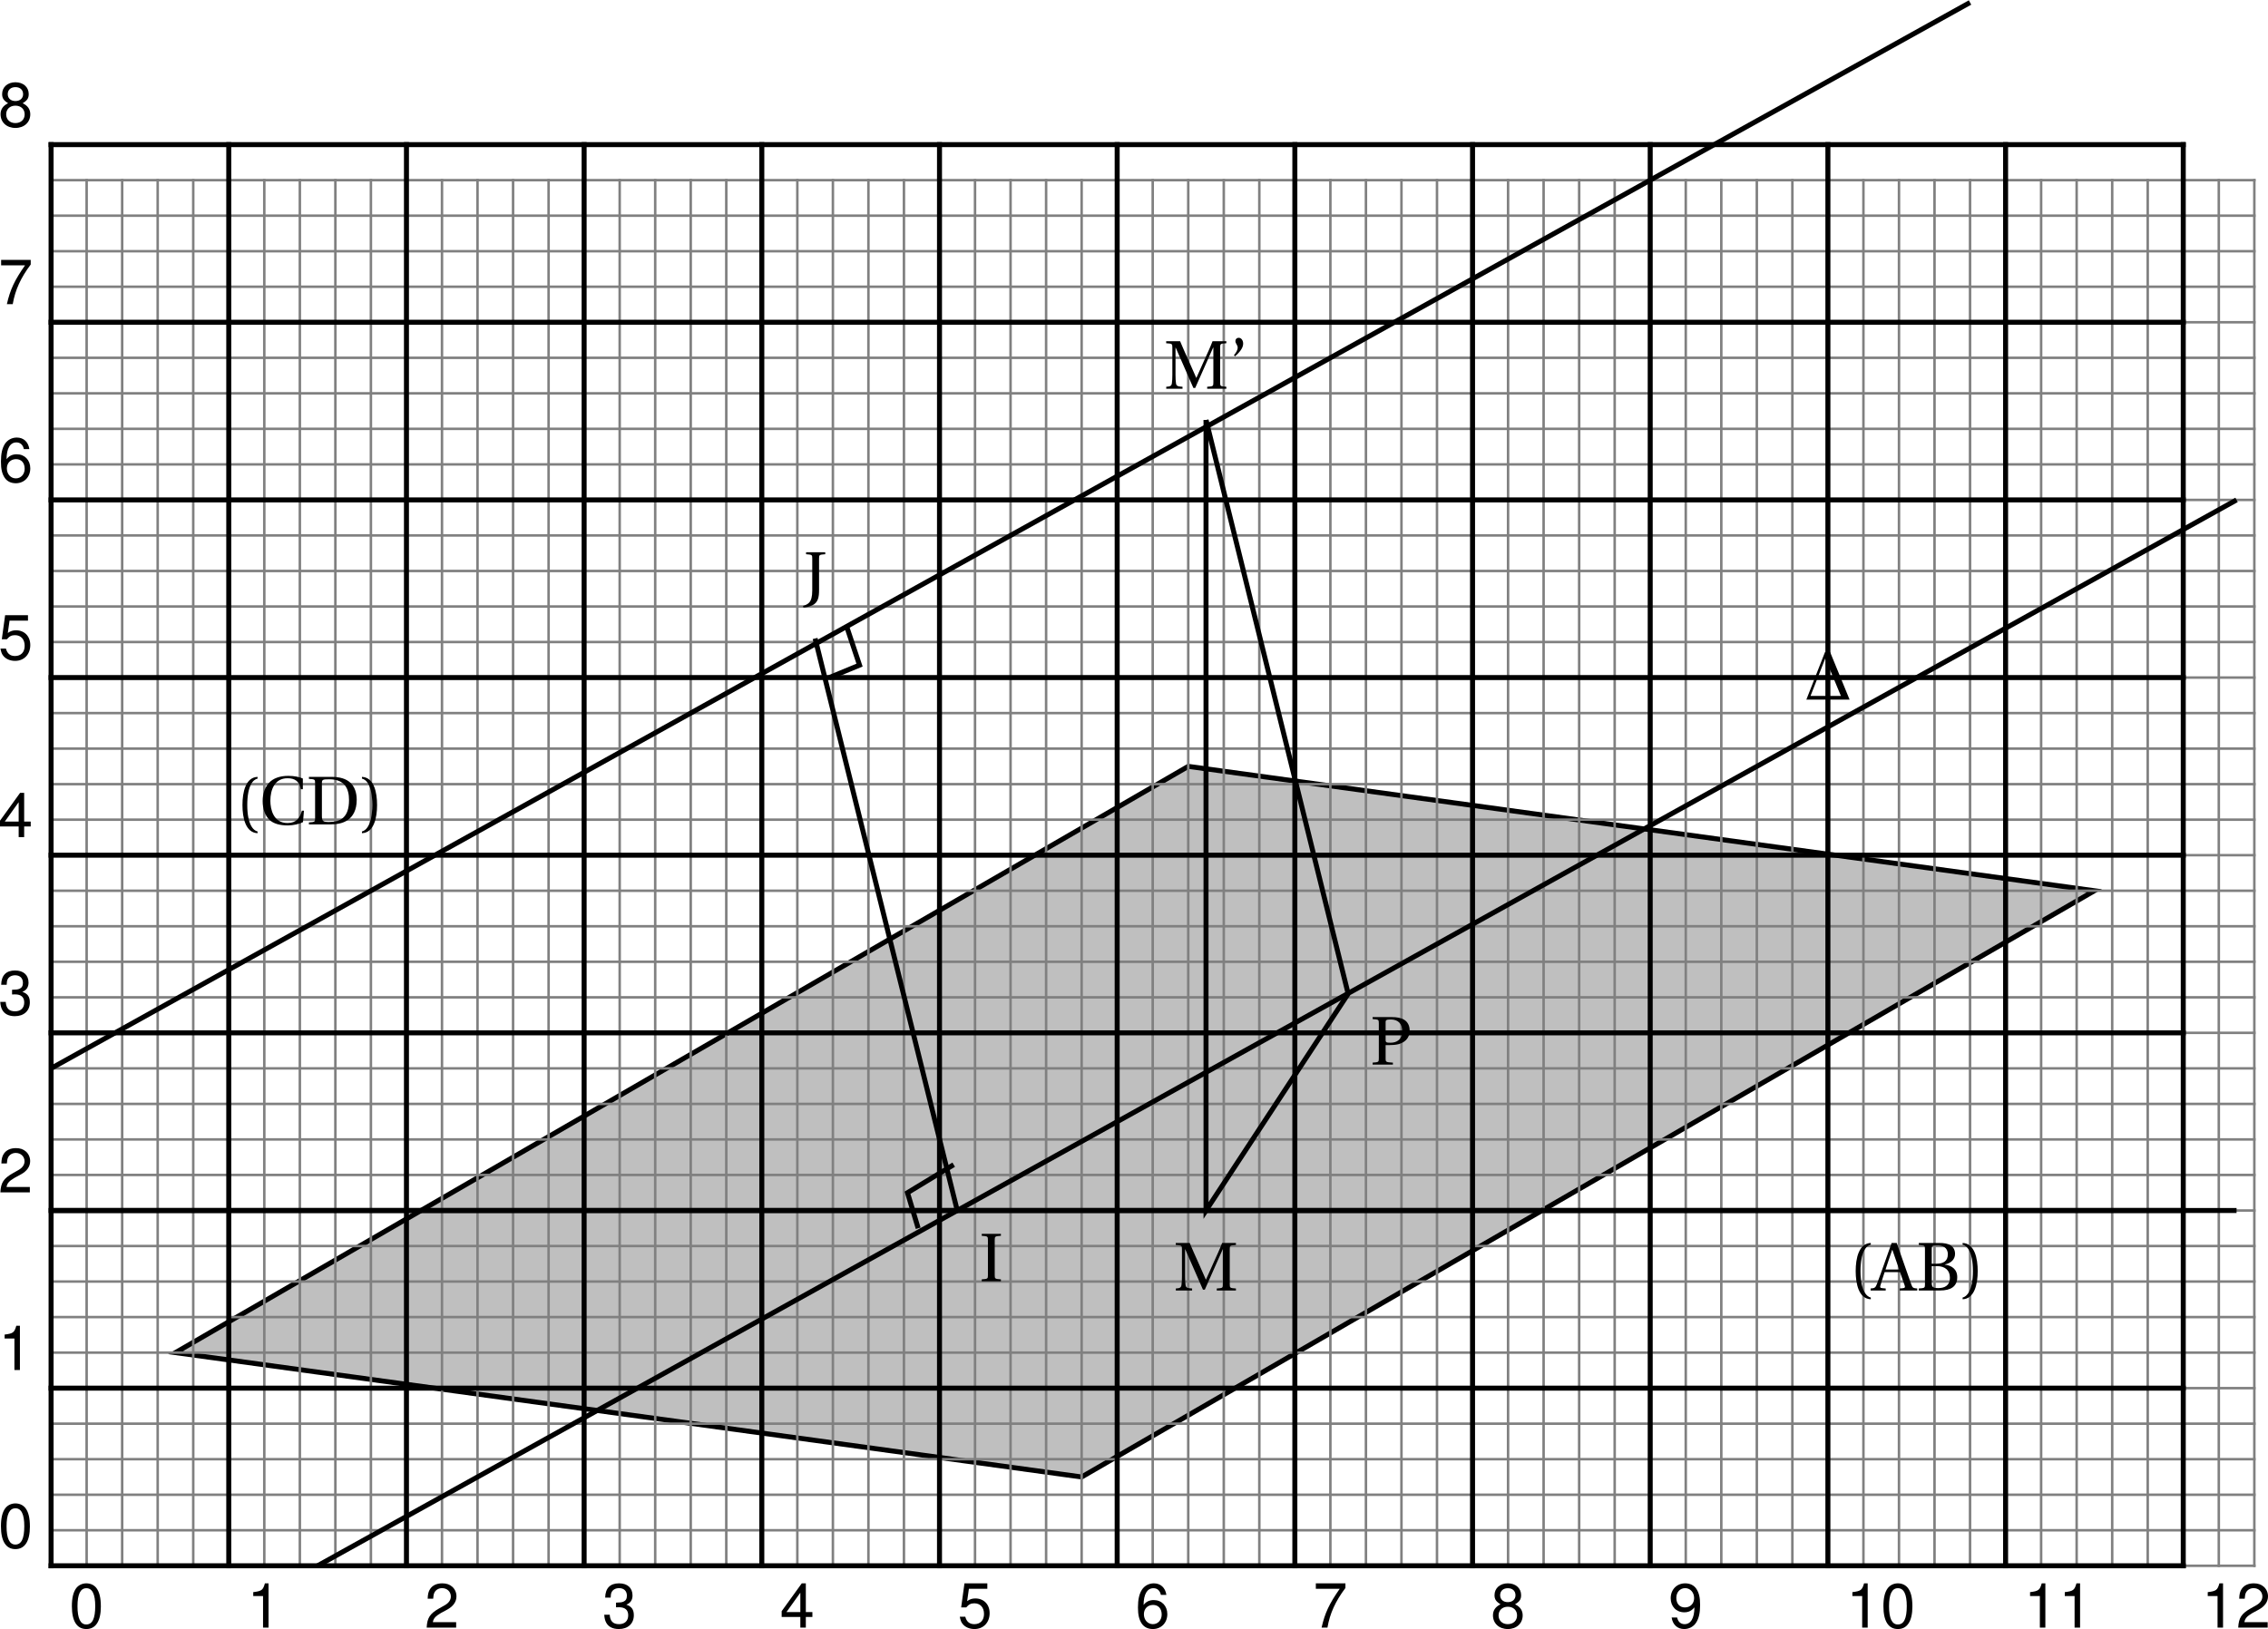 <?xml version='1.0' encoding='UTF-8'?>
<!-- This file was generated by dvisvgm 2.2 -->
<svg height='259.94pt' version='1.1' viewBox='22.449 -7.191 361.825 259.94' width='361.825pt' xmlns='http://www.w3.org/2000/svg' xmlns:xlink='http://www.w3.org/1999/xlink'>
<defs>
<path d='M0.975 -5.172C1.523 -5.676 2.268 -6.41 2.268 -7.188C2.268 -7.78 1.918 -8.142 1.556 -8.131C1.227 -8.131 1.03 -7.9 1.03 -7.605C1.03 -7.21 1.392 -6.98 1.392 -6.575C1.392 -6.158 1.129 -5.742 0.789 -5.347L0.975 -5.172Z' id='g2-39'/>
<path d='M1.918 -3.09C1.918 -6.224 2.871 -7.166 3.561 -7.309V-7.583C1.644 -7.506 1.151 -5.128 1.151 -3.09S1.644 1.326 3.561 1.403V1.129C2.926 0.997 1.918 0.066 1.918 -3.09Z' id='g2-40'/>
<path d='M1.918 -3.09C1.918 0.066 0.909 0.997 0.274 1.129V1.403C2.192 1.326 2.685 -1.052 2.685 -3.09S2.192 -7.506 0.274 -7.583V-7.309C0.964 -7.166 1.918 -6.224 1.918 -3.09Z' id='g2-41'/>
<path d='M7.122 0V-0.318C6.487 -0.373 6.366 -0.405 6.169 -0.975L3.846 -7.583H3.035L1.885 -4.339C1.545 -3.386 1.085 -2.071 0.701 -1.074C0.471 -0.482 0.373 -0.351 -0.318 -0.318V0H2.093V-0.318L1.523 -0.373C1.194 -0.405 1.162 -0.515 1.249 -0.811C1.435 -1.468 1.666 -2.148 1.918 -2.926H4.372L5.106 -0.833C5.216 -0.515 5.161 -0.394 4.81 -0.362L4.317 -0.318V0H7.122ZM4.241 -3.342H2.06C2.411 -4.438 2.794 -5.512 3.123 -6.476H3.156L4.241 -3.342Z' id='g2-65'/>
<path d='M3.78 0C5.446 0 6.52 -0.603 6.52 -2.126C6.52 -3.419 5.599 -3.989 4.536 -4.131V-4.153C5.566 -4.361 6.169 -4.997 6.169 -5.84C6.169 -6.443 5.928 -6.892 5.49 -7.188C5.062 -7.473 4.405 -7.594 3.55 -7.583H0.384V-7.265C1.348 -7.199 1.37 -7.177 1.37 -6.564V-1.019C1.37 -0.405 1.348 -0.384 0.384 -0.318V0H3.78ZM2.455 -3.89H3.243C4.602 -3.89 5.347 -3.211 5.347 -2.049C5.347 -0.734 4.449 -0.384 3.506 -0.384C2.63 -0.384 2.455 -0.548 2.455 -1.227V-3.89ZM2.455 -6.651C2.455 -7.122 2.487 -7.188 3.342 -7.199C4.131 -7.21 5.019 -6.903 5.019 -5.775C5.019 -4.701 4.328 -4.273 3.189 -4.273H2.455V-6.651Z' id='g2-66'/>
<path d='M6.936 -7.32C6.443 -7.55 5.61 -7.747 4.613 -7.747C3.265 -7.747 2.181 -7.353 1.523 -6.618C0.899 -5.917 0.526 -4.975 0.526 -3.737C0.526 -2.455 0.909 -1.425 1.567 -0.767C2.246 -0.088 3.32 0.164 4.547 0.164C5.424 0.164 6.432 -0.077 6.958 -0.362L7.112 -2.192H6.783C6.476 -1.052 5.917 -0.219 4.482 -0.219C2.224 -0.219 1.753 -2.444 1.753 -3.769C1.753 -5.566 2.465 -7.375 4.504 -7.364C5.621 -7.364 6.399 -6.903 6.607 -5.61H6.936V-7.32Z' id='g2-67'/>
<path d='M2.455 -6.575C2.455 -7.144 2.553 -7.199 3.726 -7.199C6.082 -7.155 6.783 -5.731 6.783 -3.879C6.783 -1.118 5.435 -0.384 3.594 -0.384C2.641 -0.384 2.455 -0.504 2.455 -1.37V-6.575ZM0.384 -7.583V-7.265C1.348 -7.199 1.37 -7.177 1.37 -6.564V-1.019C1.37 -0.405 1.348 -0.384 0.384 -0.318V0H3.802C4.778 0 5.775 -0.142 6.586 -0.701S8.01 -2.279 8.01 -3.923C8.01 -5.03 7.692 -5.983 7.024 -6.629C6.312 -7.298 5.336 -7.572 4.021 -7.583H0.384Z' id='g2-68'/>
<path d='M2.455 -6.564C2.455 -7.177 2.487 -7.199 3.441 -7.265V-7.583H0.384V-7.265C1.348 -7.199 1.37 -7.177 1.37 -6.564V-1.019C1.37 -0.405 1.348 -0.384 0.384 -0.318V0H3.441V-0.318C2.487 -0.384 2.455 -0.405 2.455 -1.019V-6.564Z' id='g2-73'/>
<path d='M2.553 -6.564C2.553 -7.177 2.586 -7.199 3.539 -7.265V-7.583H0.482V-7.265C1.446 -7.199 1.468 -7.177 1.468 -6.564V-1.501C1.468 -0.438 1.282 0.088 1.019 0.405C0.778 0.69 0.384 0.877 0 0.975L0.055 1.249C0.482 1.227 1.008 1.107 1.435 0.909C2.422 0.46 2.553 -0.449 2.553 -1.567V-6.564Z' id='g2-74'/>
<path d='M2.97 0V-0.318C2.257 -0.373 1.994 -0.405 1.929 -0.866C1.874 -1.227 1.852 -1.644 1.852 -2.224V-6.575H1.874L4.701 -0.131H4.997L7.857 -6.575H7.89V-1.019C7.89 -0.405 7.868 -0.384 6.903 -0.318V0H9.961V-0.318C9.007 -0.384 8.974 -0.405 8.974 -1.019V-6.564C8.974 -7.177 9.007 -7.199 9.961 -7.265V-7.583H7.758C7.385 -6.607 6.936 -5.643 6.498 -4.679L5.183 -1.742H5.161L3.868 -4.668C3.441 -5.643 2.98 -6.607 2.586 -7.583H0.362V-7.265C1.326 -7.199 1.348 -7.177 1.348 -6.564V-2.224C1.348 -1.644 1.326 -1.227 1.271 -0.866C1.205 -0.405 0.942 -0.362 0.373 -0.318V0H2.97Z' id='g2-77'/>
<path d='M2.455 -3.112H3.079C3.583 -3.112 4.076 -3.156 4.482 -3.254C5.325 -3.474 6.29 -4.065 6.29 -5.435C6.29 -6.268 5.928 -6.838 5.435 -7.144C4.909 -7.473 4.208 -7.583 3.441 -7.583H0.384V-7.265C1.348 -7.199 1.37 -7.177 1.37 -6.564V-1.019C1.37 -0.405 1.348 -0.384 0.384 -0.318V0H3.616V-0.318C2.487 -0.384 2.455 -0.405 2.455 -1.019V-3.112ZM2.455 -6.794C2.455 -7.101 2.575 -7.199 3.287 -7.199C4.416 -7.199 5.106 -6.553 5.106 -5.358C5.106 -3.989 4.208 -3.495 3.265 -3.495C2.619 -3.495 2.455 -3.517 2.455 -3.923V-6.794Z' id='g2-80'/>
<use id='g5-39' xlink:href='#g2-39'/>
<use id='g5-40' xlink:href='#g2-40'/>
<use id='g5-41' xlink:href='#g2-41'/>
<use id='g5-65' xlink:href='#g2-65'/>
<use id='g5-66' xlink:href='#g2-66'/>
<use id='g5-67' xlink:href='#g2-67'/>
<use id='g5-68' xlink:href='#g2-68'/>
<use id='g5-73' xlink:href='#g2-73'/>
<use id='g5-74' xlink:href='#g2-74'/>
<use id='g5-77' xlink:href='#g2-77'/>
<use id='g5-80' xlink:href='#g2-80'/>
<path d='M7.385 0L4.273 -7.594H3.463L0.482 0H7.385ZM5.994 -0.592H1.151L3.506 -6.586L5.994 -0.592Z' id='g1-162'/>
</defs>
<g id='page1'>
<path d='M131.227 161.871L50.441 208.641L195.008 228.484L356.582 134.941L212.016 115.097Z' fill='#bfbfbf'/>
<path d='M131.227 161.871L50.441 208.641L195.008 228.484L356.582 134.941L212.016 115.097Z' fill='none' stroke='#000000' stroke-miterlimit='10' stroke-width='0.797'/>
<path d='M30.598 242.656V21.555' fill='none' stroke='#808080' stroke-linecap='square' stroke-miterlimit='10' stroke-width='0.399'/>
<path d='M36.27 242.656V21.555' fill='none' stroke='#808080' stroke-linecap='square' stroke-miterlimit='10' stroke-width='0.399'/>
<path d='M41.938 242.656V21.555' fill='none' stroke='#808080' stroke-linecap='square' stroke-miterlimit='10' stroke-width='0.399'/>
<path d='M47.605 242.656V21.555' fill='none' stroke='#808080' stroke-linecap='square' stroke-miterlimit='10' stroke-width='0.399'/>
<path d='M53.277 242.656V21.555' fill='none' stroke='#808080' stroke-linecap='square' stroke-miterlimit='10' stroke-width='0.399'/>
<path d='M58.945 242.656V21.555' fill='none' stroke='#808080' stroke-linecap='square' stroke-miterlimit='10' stroke-width='0.399'/>
<path d='M64.613 242.656V21.555' fill='none' stroke='#808080' stroke-linecap='square' stroke-miterlimit='10' stroke-width='0.399'/>
<path d='M70.285 242.656V21.555' fill='none' stroke='#808080' stroke-linecap='square' stroke-miterlimit='10' stroke-width='0.399'/>
<path d='M75.953 242.656V21.555' fill='none' stroke='#808080' stroke-linecap='square' stroke-miterlimit='10' stroke-width='0.399'/>
<path d='M81.621 242.656V21.555' fill='none' stroke='#808080' stroke-linecap='square' stroke-miterlimit='10' stroke-width='0.399'/>
<path d='M87.293 242.656V21.555' fill='none' stroke='#808080' stroke-linecap='square' stroke-miterlimit='10' stroke-width='0.399'/>
<path d='M92.961 242.656V21.555' fill='none' stroke='#808080' stroke-linecap='square' stroke-miterlimit='10' stroke-width='0.399'/>
<path d='M98.629 242.656V21.555' fill='none' stroke='#808080' stroke-linecap='square' stroke-miterlimit='10' stroke-width='0.399'/>
<path d='M104.301 242.656V21.555' fill='none' stroke='#808080' stroke-linecap='square' stroke-miterlimit='10' stroke-width='0.399'/>
<path d='M109.969 242.656V21.555' fill='none' stroke='#808080' stroke-linecap='square' stroke-miterlimit='10' stroke-width='0.399'/>
<path d='M115.637 242.656V21.555' fill='none' stroke='#808080' stroke-linecap='square' stroke-miterlimit='10' stroke-width='0.399'/>
<path d='M121.309 242.656V21.555' fill='none' stroke='#808080' stroke-linecap='square' stroke-miterlimit='10' stroke-width='0.399'/>
<path d='M126.977 242.656V21.555' fill='none' stroke='#808080' stroke-linecap='square' stroke-miterlimit='10' stroke-width='0.399'/>
<path d='M132.645 242.656V21.555' fill='none' stroke='#808080' stroke-linecap='square' stroke-miterlimit='10' stroke-width='0.399'/>
<path d='M138.316 242.656V21.555' fill='none' stroke='#808080' stroke-linecap='square' stroke-miterlimit='10' stroke-width='0.399'/>
<path d='M143.984 242.656V21.555' fill='none' stroke='#808080' stroke-linecap='square' stroke-miterlimit='10' stroke-width='0.399'/>
<path d='M149.652 242.656V21.555' fill='none' stroke='#808080' stroke-linecap='square' stroke-miterlimit='10' stroke-width='0.399'/>
<path d='M155.325 242.656V21.555' fill='none' stroke='#808080' stroke-linecap='square' stroke-miterlimit='10' stroke-width='0.399'/>
<path d='M160.992 242.656V21.555' fill='none' stroke='#808080' stroke-linecap='square' stroke-miterlimit='10' stroke-width='0.399'/>
<path d='M166.66 242.656V21.555' fill='none' stroke='#808080' stroke-linecap='square' stroke-miterlimit='10' stroke-width='0.399'/>
<path d='M172.332 242.656V21.555' fill='none' stroke='#808080' stroke-linecap='square' stroke-miterlimit='10' stroke-width='0.399'/>
<path d='M178 242.656V21.555' fill='none' stroke='#808080' stroke-linecap='square' stroke-miterlimit='10' stroke-width='0.399'/>
<path d='M183.668 242.656V21.555' fill='none' stroke='#808080' stroke-linecap='square' stroke-miterlimit='10' stroke-width='0.399'/>
<path d='M189.34 242.656V21.555' fill='none' stroke='#808080' stroke-linecap='square' stroke-miterlimit='10' stroke-width='0.399'/>
<path d='M195.008 242.656V21.555' fill='none' stroke='#808080' stroke-linecap='square' stroke-miterlimit='10' stroke-width='0.399'/>
<path d='M200.676 242.656V21.555' fill='none' stroke='#808080' stroke-linecap='square' stroke-miterlimit='10' stroke-width='0.399'/>
<path d='M206.347 242.656V21.555' fill='none' stroke='#808080' stroke-linecap='square' stroke-miterlimit='10' stroke-width='0.399'/>
<path d='M212.016 242.656V21.555' fill='none' stroke='#808080' stroke-linecap='square' stroke-miterlimit='10' stroke-width='0.399'/>
<path d='M217.684 242.656V21.555' fill='none' stroke='#808080' stroke-linecap='square' stroke-miterlimit='10' stroke-width='0.399'/>
<path d='M223.355 242.656V21.555' fill='none' stroke='#808080' stroke-linecap='square' stroke-miterlimit='10' stroke-width='0.399'/>
<path d='M229.023 242.656V21.555' fill='none' stroke='#808080' stroke-linecap='square' stroke-miterlimit='10' stroke-width='0.399'/>
<path d='M234.691 242.656V21.555' fill='none' stroke='#808080' stroke-linecap='square' stroke-miterlimit='10' stroke-width='0.399'/>
<path d='M240.364 242.656V21.555' fill='none' stroke='#808080' stroke-linecap='square' stroke-miterlimit='10' stroke-width='0.399'/>
<path d='M246.031 242.656V21.555' fill='none' stroke='#808080' stroke-linecap='square' stroke-miterlimit='10' stroke-width='0.399'/>
<path d='M251.699 242.656V21.555' fill='none' stroke='#808080' stroke-linecap='square' stroke-miterlimit='10' stroke-width='0.399'/>
<path d='M257.371 242.656V21.555' fill='none' stroke='#808080' stroke-linecap='square' stroke-miterlimit='10' stroke-width='0.399'/>
<path d='M263.039 242.656V21.555' fill='none' stroke='#808080' stroke-linecap='square' stroke-miterlimit='10' stroke-width='0.399'/>
<path d='M268.707 242.656V21.555' fill='none' stroke='#808080' stroke-linecap='square' stroke-miterlimit='10' stroke-width='0.399'/>
<path d='M274.379 242.656V21.555' fill='none' stroke='#808080' stroke-linecap='square' stroke-miterlimit='10' stroke-width='0.399'/>
<path d='M280.047 242.656V21.555' fill='none' stroke='#808080' stroke-linecap='square' stroke-miterlimit='10' stroke-width='0.399'/>
<path d='M285.715 242.656V21.555' fill='none' stroke='#808080' stroke-linecap='square' stroke-miterlimit='10' stroke-width='0.399'/>
<path d='M291.386 242.656V21.555' fill='none' stroke='#808080' stroke-linecap='square' stroke-miterlimit='10' stroke-width='0.399'/>
<path d='M297.055 242.656V21.555' fill='none' stroke='#808080' stroke-linecap='square' stroke-miterlimit='10' stroke-width='0.399'/>
<path d='M302.723 242.656V21.555' fill='none' stroke='#808080' stroke-linecap='square' stroke-miterlimit='10' stroke-width='0.399'/>
<path d='M308.395 242.656V21.555' fill='none' stroke='#808080' stroke-linecap='square' stroke-miterlimit='10' stroke-width='0.399'/>
<path d='M314.062 242.656V21.555' fill='none' stroke='#808080' stroke-linecap='square' stroke-miterlimit='10' stroke-width='0.399'/>
<path d='M319.73 242.656V21.555' fill='none' stroke='#808080' stroke-linecap='square' stroke-miterlimit='10' stroke-width='0.399'/>
<path d='M325.403 242.656V21.555' fill='none' stroke='#808080' stroke-linecap='square' stroke-miterlimit='10' stroke-width='0.399'/>
<path d='M331.071 242.656V21.555' fill='none' stroke='#808080' stroke-linecap='square' stroke-miterlimit='10' stroke-width='0.399'/>
<path d='M336.738 242.656V21.555' fill='none' stroke='#808080' stroke-linecap='square' stroke-miterlimit='10' stroke-width='0.399'/>
<path d='M342.41 242.656V21.555' fill='none' stroke='#808080' stroke-linecap='square' stroke-miterlimit='10' stroke-width='0.399'/>
<path d='M348.078 242.656V21.555' fill='none' stroke='#808080' stroke-linecap='square' stroke-miterlimit='10' stroke-width='0.399'/>
<path d='M353.746 242.656V21.555' fill='none' stroke='#808080' stroke-linecap='square' stroke-miterlimit='10' stroke-width='0.399'/>
<path d='M359.418 242.656V21.555' fill='none' stroke='#808080' stroke-linecap='square' stroke-miterlimit='10' stroke-width='0.399'/>
<path d='M365.086 242.656V21.555' fill='none' stroke='#808080' stroke-linecap='square' stroke-miterlimit='10' stroke-width='0.399'/>
<path d='M370.754 242.656V21.555' fill='none' stroke='#808080' stroke-linecap='square' stroke-miterlimit='10' stroke-width='0.399'/>
<path d='M376.425 242.656V21.555' fill='none' stroke='#808080' stroke-linecap='square' stroke-miterlimit='10' stroke-width='0.399'/>
<path d='M382.094 242.656V21.555' fill='none' stroke='#808080' stroke-linecap='square' stroke-miterlimit='10' stroke-width='0.399'/>
<path d='M30.598 242.656H382.094' fill='none' stroke='#808080' stroke-linecap='square' stroke-miterlimit='10' stroke-width='0.399'/>
<path d='M30.598 236.988H382.094' fill='none' stroke='#808080' stroke-linecap='square' stroke-miterlimit='10' stroke-width='0.399'/>
<path d='M30.598 231.32H382.094' fill='none' stroke='#808080' stroke-linecap='square' stroke-miterlimit='10' stroke-width='0.399'/>
<path d='M30.598 225.648H382.094' fill='none' stroke='#808080' stroke-linecap='square' stroke-miterlimit='10' stroke-width='0.399'/>
<path d='M30.598 219.98H382.094' fill='none' stroke='#808080' stroke-linecap='square' stroke-miterlimit='10' stroke-width='0.399'/>
<path d='M30.598 214.312H382.094' fill='none' stroke='#808080' stroke-linecap='square' stroke-miterlimit='10' stroke-width='0.399'/>
<path d='M30.598 208.641H382.094' fill='none' stroke='#808080' stroke-linecap='square' stroke-miterlimit='10' stroke-width='0.399'/>
<path d='M30.598 202.973H382.094' fill='none' stroke='#808080' stroke-linecap='square' stroke-miterlimit='10' stroke-width='0.399'/>
<path d='M30.598 197.301H382.094' fill='none' stroke='#808080' stroke-linecap='square' stroke-miterlimit='10' stroke-width='0.399'/>
<path d='M30.598 191.633H382.094' fill='none' stroke='#808080' stroke-linecap='square' stroke-miterlimit='10' stroke-width='0.399'/>
<path d='M30.598 185.965H382.094' fill='none' stroke='#808080' stroke-linecap='square' stroke-miterlimit='10' stroke-width='0.399'/>
<path d='M30.598 180.293H382.094' fill='none' stroke='#808080' stroke-linecap='square' stroke-miterlimit='10' stroke-width='0.399'/>
<path d='M30.598 174.625H382.094' fill='none' stroke='#808080' stroke-linecap='square' stroke-miterlimit='10' stroke-width='0.399'/>
<path d='M30.598 168.957H382.094' fill='none' stroke='#808080' stroke-linecap='square' stroke-miterlimit='10' stroke-width='0.399'/>
<path d='M30.598 163.285H382.094' fill='none' stroke='#808080' stroke-linecap='square' stroke-miterlimit='10' stroke-width='0.399'/>
<path d='M30.598 157.617H382.094' fill='none' stroke='#808080' stroke-linecap='square' stroke-miterlimit='10' stroke-width='0.399'/>
<path d='M30.598 151.949H382.094' fill='none' stroke='#808080' stroke-linecap='square' stroke-miterlimit='10' stroke-width='0.399'/>
<path d='M30.598 146.277H382.094' fill='none' stroke='#808080' stroke-linecap='square' stroke-miterlimit='10' stroke-width='0.399'/>
<path d='M30.598 140.61H382.094' fill='none' stroke='#808080' stroke-linecap='square' stroke-miterlimit='10' stroke-width='0.399'/>
<path d='M30.598 134.941H382.094' fill='none' stroke='#808080' stroke-linecap='square' stroke-miterlimit='10' stroke-width='0.399'/>
<path d='M30.598 129.269H382.094' fill='none' stroke='#808080' stroke-linecap='square' stroke-miterlimit='10' stroke-width='0.399'/>
<path d='M30.598 123.601H382.094' fill='none' stroke='#808080' stroke-linecap='square' stroke-miterlimit='10' stroke-width='0.399'/>
<path d='M30.598 117.934H382.094' fill='none' stroke='#808080' stroke-linecap='square' stroke-miterlimit='10' stroke-width='0.399'/>
<path d='M30.598 112.262H382.094' fill='none' stroke='#808080' stroke-linecap='square' stroke-miterlimit='10' stroke-width='0.399'/>
<path d='M30.598 106.594H382.094' fill='none' stroke='#808080' stroke-linecap='square' stroke-miterlimit='10' stroke-width='0.399'/>
<path d='M30.598 100.925H382.094' fill='none' stroke='#808080' stroke-linecap='square' stroke-miterlimit='10' stroke-width='0.399'/>
<path d='M30.598 95.254H382.094' fill='none' stroke='#808080' stroke-linecap='square' stroke-miterlimit='10' stroke-width='0.399'/>
<path d='M30.598 89.586H382.094' fill='none' stroke='#808080' stroke-linecap='square' stroke-miterlimit='10' stroke-width='0.399'/>
<path d='M30.598 83.918H382.094' fill='none' stroke='#808080' stroke-linecap='square' stroke-miterlimit='10' stroke-width='0.399'/>
<path d='M30.598 78.246H382.094' fill='none' stroke='#808080' stroke-linecap='square' stroke-miterlimit='10' stroke-width='0.399'/>
<path d='M30.598 72.578H382.094' fill='none' stroke='#808080' stroke-linecap='square' stroke-miterlimit='10' stroke-width='0.399'/>
<path d='M30.598 66.91H382.094' fill='none' stroke='#808080' stroke-linecap='square' stroke-miterlimit='10' stroke-width='0.399'/>
<path d='M30.598 61.238H382.094' fill='none' stroke='#808080' stroke-linecap='square' stroke-miterlimit='10' stroke-width='0.399'/>
<path d='M30.598 55.571H382.094' fill='none' stroke='#808080' stroke-linecap='square' stroke-miterlimit='10' stroke-width='0.399'/>
<path d='M30.598 49.903H382.094' fill='none' stroke='#808080' stroke-linecap='square' stroke-miterlimit='10' stroke-width='0.399'/>
<path d='M30.598 44.23H382.094' fill='none' stroke='#808080' stroke-linecap='square' stroke-miterlimit='10' stroke-width='0.399'/>
<path d='M30.598 38.562H382.094' fill='none' stroke='#808080' stroke-linecap='square' stroke-miterlimit='10' stroke-width='0.399'/>
<path d='M30.598 32.895H382.094' fill='none' stroke='#808080' stroke-linecap='square' stroke-miterlimit='10' stroke-width='0.399'/>
<path d='M30.598 27.223H382.094' fill='none' stroke='#808080' stroke-linecap='square' stroke-miterlimit='10' stroke-width='0.399'/>
<path d='M30.598 21.555H382.094' fill='none' stroke='#808080' stroke-linecap='square' stroke-miterlimit='10' stroke-width='0.399'/>
<path d='M36.227 245.458C35.569 245.458 34.972 245.746 34.603 246.234C34.145 246.852 33.916 247.798 33.916 249.103C33.916 251.484 34.713 252.749 36.227 252.749C37.721 252.749 38.538 251.484 38.538 249.163C38.538 247.788 38.319 246.872 37.851 246.234C37.482 245.737 36.894 245.458 36.227 245.458ZM36.227 246.234C37.173 246.234 37.641 247.191 37.641 249.083C37.641 251.086 37.183 252.022 36.207 252.022C35.281 252.022 34.812 251.046 34.812 249.113C34.812 247.181 35.281 246.234 36.227 246.234Z' fill-rule='evenodd'/>
<path d='M30.598 242.656V15.886' fill='none' stroke='#000000' stroke-linecap='square' stroke-miterlimit='10' stroke-width='0.797'/>
<path d='M64.414 247.49V252.52H65.29V245.458H64.713C64.404 246.543 64.205 246.693 62.85 246.862V247.49H64.414Z' fill-rule='evenodd'/>
<path d='M58.945 242.656V15.886' fill='none' stroke='#000000' stroke-linecap='square' stroke-miterlimit='10' stroke-width='0.797'/>
<path d='M95.221 251.653H91.505C91.595 251.076 91.913 250.707 92.78 250.199L93.776 249.661C94.763 249.123 95.271 248.396 95.271 247.529C95.271 246.942 95.032 246.394 94.613 246.015C94.195 245.637 93.677 245.458 93.009 245.458C92.113 245.458 91.445 245.776 91.057 246.374C90.808 246.753 90.698 247.191 90.678 247.908H91.555C91.585 247.43 91.645 247.141 91.764 246.912C91.993 246.483 92.451 246.224 92.979 246.224C93.776 246.224 94.374 246.792 94.374 247.549C94.374 248.107 94.045 248.585 93.418 248.944L92.501 249.462C91.027 250.299 90.599 250.966 90.519 252.52H95.221V251.653Z' fill-rule='evenodd'/>
<path d='M87.293 242.656V15.886' fill='none' stroke='#000000' stroke-linecap='square' stroke-miterlimit='10' stroke-width='0.797'/>
<path d='M120.728 249.283H120.838L121.207 249.273C122.173 249.273 122.671 249.711 122.671 250.558C122.671 251.444 122.123 251.972 121.207 251.972C120.25 251.972 119.782 251.494 119.722 250.468H118.846C118.886 251.036 118.985 251.404 119.154 251.723C119.513 252.4 120.21 252.749 121.177 252.749C122.631 252.749 123.567 251.883 123.567 250.548C123.567 249.651 123.219 249.153 122.372 248.864C123.029 248.605 123.358 248.107 123.358 247.4C123.358 246.185 122.551 245.458 121.207 245.458C119.782 245.458 119.025 246.234 118.995 247.739H119.872C119.881 247.31 119.922 247.071 120.031 246.852C120.23 246.463 120.668 246.224 121.216 246.224C121.993 246.224 122.462 246.683 122.462 247.43C122.462 247.928 122.282 248.227 121.894 248.386C121.655 248.486 121.346 248.526 120.728 248.536V249.283Z' fill-rule='evenodd'/>
<path d='M115.637 242.656V15.886' fill='none' stroke='#000000' stroke-linecap='square' stroke-miterlimit='10' stroke-width='0.797'/>
<path d='M150.13 250.827V252.52H151.007V250.827H152.053V250.04H151.007V245.458H150.36L147.152 249.9V250.827H150.13ZM150.13 250.04H147.919L150.13 246.952V250.04Z' fill-rule='evenodd'/>
<path d='M143.984 242.656V15.886' fill='none' stroke='#000000' stroke-linecap='square' stroke-miterlimit='10' stroke-width='0.797'/>
<path d='M179.961 245.458H176.315L175.788 249.303H176.595C177.003 248.814 177.342 248.645 177.889 248.645C178.835 248.645 179.433 249.293 179.433 250.338C179.433 251.355 178.845 251.972 177.889 251.972C177.122 251.972 176.654 251.584 176.445 250.787H175.569C175.688 251.364 175.788 251.643 175.997 251.903C176.395 252.44 177.112 252.749 177.909 252.749C179.334 252.749 180.33 251.713 180.33 250.219C180.33 248.824 179.403 247.868 178.048 247.868C177.55 247.868 177.152 247.998 176.744 248.297L177.023 246.324H179.961V245.458Z' fill-rule='evenodd'/>
<path d='M172.332 242.656V15.886' fill='none' stroke='#000000' stroke-linecap='square' stroke-miterlimit='10' stroke-width='0.797'/>
<path d='M208.527 247.3C208.358 246.145 207.601 245.458 206.525 245.458C205.747 245.458 205.05 245.836 204.632 246.463C204.193 247.151 203.994 248.018 203.994 249.303C203.994 250.488 204.173 251.245 204.592 251.873C204.97 252.44 205.588 252.749 206.365 252.749C207.71 252.749 208.677 251.753 208.677 250.368C208.677 249.053 207.78 248.127 206.515 248.127C205.817 248.127 205.269 248.396 204.891 248.914C204.901 247.191 205.459 246.234 206.465 246.234C207.082 246.234 207.511 246.623 207.65 247.3H208.527ZM206.405 248.904C207.252 248.904 207.78 249.492 207.78 250.438C207.78 251.325 207.182 251.972 206.375 251.972C205.558 251.972 204.941 251.295 204.941 250.388C204.941 249.512 205.538 248.904 206.405 248.904Z' fill-rule='evenodd'/>
<path d='M200.676 242.656V15.886' fill='none' stroke='#000000' stroke-linecap='square' stroke-miterlimit='10' stroke-width='0.797'/>
<path d='M237.092 245.458H232.371V246.324H236.186C234.503 248.725 233.815 250.199 233.287 252.52H234.224C234.612 250.259 235.499 248.316 237.092 246.195V245.458Z' fill-rule='evenodd'/>
<path d='M229.023 242.656V15.886' fill='none' stroke='#000000' stroke-linecap='square' stroke-miterlimit='10' stroke-width='0.797'/>
<path d='M264.153 248.804C264.881 248.366 265.12 248.008 265.12 247.34C265.12 246.234 264.253 245.458 262.999 245.458C261.753 245.458 260.877 246.234 260.877 247.34C260.877 247.998 261.116 248.356 261.833 248.804C261.026 249.193 260.628 249.781 260.628 250.558C260.628 251.853 261.604 252.749 262.999 252.749C264.393 252.749 265.369 251.853 265.369 250.568C265.369 249.781 264.97 249.193 264.153 248.804ZM262.999 246.234C263.746 246.234 264.223 246.673 264.223 247.36C264.223 248.018 263.736 248.456 262.999 248.456S261.773 248.018 261.773 247.35C261.773 246.673 262.262 246.234 262.999 246.234ZM262.999 249.193C263.875 249.193 264.472 249.751 264.472 250.578C264.472 251.414 263.875 251.972 262.978 251.972C262.122 251.972 261.524 251.404 261.524 250.578C261.524 249.751 262.122 249.193 262.999 249.193Z' fill-rule='evenodd'/>
<path d='M257.371 242.656V15.886' fill='none' stroke='#000000' stroke-linecap='square' stroke-miterlimit='10' stroke-width='0.797'/>
<path d='M289.133 250.906C289.302 252.062 290.059 252.749 291.135 252.749C291.912 252.749 292.62 252.371 293.028 251.743C293.477 251.056 293.676 250.189 293.676 248.904C293.676 247.719 293.496 246.962 293.078 246.334C292.689 245.766 292.072 245.458 291.295 245.458C289.95 245.458 288.983 246.454 288.983 247.838C288.983 249.153 289.88 250.079 291.155 250.079C291.823 250.079 292.311 249.84 292.769 249.293C292.759 251.016 292.201 251.972 291.195 251.972C290.577 251.972 290.149 251.584 290.011 250.906H289.133ZM291.285 246.224C292.102 246.224 292.719 246.902 292.719 247.818C292.719 248.685 292.112 249.303 291.255 249.303C290.409 249.303 289.88 248.715 289.88 247.768C289.88 246.872 290.478 246.224 291.285 246.224Z' fill-rule='evenodd'/>
<path d='M285.715 242.656V15.886' fill='none' stroke='#000000' stroke-linecap='square' stroke-miterlimit='10' stroke-width='0.797'/>
<path d='M319.532 247.49V252.52H320.409V245.458H319.831C319.522 246.543 319.323 246.693 317.968 246.862V247.49H319.532ZM325.23 245.458C324.573 245.458 323.975 245.746 323.607 246.234C323.148 246.852 322.919 247.798 322.919 249.103C322.919 251.484 323.716 252.749 325.23 252.749C326.725 252.749 327.542 251.484 327.542 249.163C327.542 247.788 327.323 246.872 326.854 246.234C326.486 245.737 325.898 245.458 325.23 245.458ZM325.23 246.234C326.177 246.234 326.645 247.191 326.645 249.083C326.645 251.086 326.187 252.022 325.211 252.022C324.284 252.022 323.816 251.046 323.816 249.113C323.816 247.181 324.284 246.234 325.23 246.234Z' fill-rule='evenodd'/>
<path d='M314.062 242.656V15.886' fill='none' stroke='#000000' stroke-linecap='square' stroke-miterlimit='10' stroke-width='0.797'/>
<path d='M347.878 247.49V252.52H348.755V245.458H348.177C347.869 246.543 347.669 246.693 346.314 246.862V247.49H347.878ZM353.418 247.49V252.52H354.294V245.458H353.717C353.408 246.543 353.209 246.693 351.854 246.862V247.49H353.418Z' fill-rule='evenodd'/>
<path d='M342.41 242.656V15.886' fill='none' stroke='#000000' stroke-linecap='square' stroke-miterlimit='10' stroke-width='0.797'/>
<path d='M376.225 247.49V252.52H377.101V245.458H376.523C376.214 246.543 376.015 246.693 374.661 246.862V247.49H376.225ZM384.224 251.653H380.508C380.599 251.076 380.917 250.707 381.784 250.199L382.78 249.661C383.766 249.123 384.274 248.396 384.274 247.529C384.274 246.942 384.035 246.394 383.616 246.015C383.198 245.637 382.68 245.458 382.012 245.458C381.117 245.458 380.449 245.776 380.061 246.374C379.812 246.753 379.702 247.191 379.682 247.908H380.559C380.589 247.43 380.649 247.141 380.768 246.912C380.996 246.483 381.456 246.224 381.983 246.224C382.78 246.224 383.377 246.792 383.377 247.549C383.377 248.107 383.049 248.585 382.421 248.944L381.504 249.462C380.031 250.299 379.603 250.966 379.523 252.52H384.224V251.653Z' fill-rule='evenodd'/>
<path d='M370.754 242.656V15.886' fill='none' stroke='#000000' stroke-linecap='square' stroke-miterlimit='10' stroke-width='0.797'/>
<path d='M24.91 232.705C24.252 232.705 23.654 232.994 23.286 233.482C22.828 234.1 22.599 235.046 22.599 236.351C22.599 238.732 23.395 239.997 24.91 239.997C26.404 239.997 27.22 238.732 27.22 236.411C27.22 235.036 27.001 234.12 26.533 233.482C26.165 232.984 25.577 232.705 24.91 232.705ZM24.91 233.482C25.856 233.482 26.324 234.438 26.324 236.331C26.324 238.333 25.866 239.27 24.89 239.27C23.963 239.27 23.495 238.293 23.495 236.361C23.495 234.429 23.963 233.482 24.91 233.482Z' fill-rule='evenodd'/>
<path d='M30.598 242.656H370.754' fill='none' stroke='#000000' stroke-linecap='square' stroke-miterlimit='10' stroke-width='0.797'/>
<path d='M24.75 206.391V211.421H25.627V204.359H25.049C24.74 205.445 24.541 205.594 23.186 205.763V206.391H24.75Z' fill-rule='evenodd'/>
<path d='M30.598 214.312H370.754' fill='none' stroke='#000000' stroke-linecap='square' stroke-miterlimit='10' stroke-width='0.797'/>
<path d='M27.21 182.208H23.495C23.584 181.631 23.903 181.262 24.77 180.754L25.766 180.216C26.752 179.678 27.26 178.951 27.26 178.084C27.26 177.497 27.021 176.949 26.603 176.57C26.184 176.192 25.666 176.012 24.999 176.012C24.103 176.012 23.435 176.331 23.047 176.929C22.798 177.307 22.688 177.746 22.668 178.463H23.545C23.575 177.985 23.634 177.696 23.754 177.467C23.983 177.038 24.441 176.779 24.969 176.779C25.766 176.779 26.364 177.347 26.364 178.104C26.364 178.662 26.035 179.14 25.408 179.499L24.491 180.017C23.017 180.854 22.588 181.521 22.509 183.075H27.21V182.208Z' fill-rule='evenodd'/>
<path d='M30.598 185.965H370.754' fill='none' stroke='#000000' stroke-linecap='square' stroke-miterlimit='10' stroke-width='0.797'/>
<path d='M24.372 151.491H24.481L24.85 151.481C25.816 151.481 26.314 151.919 26.314 152.766C26.314 153.653 25.766 154.181 24.85 154.181C23.893 154.181 23.425 153.703 23.365 152.677H22.489C22.529 153.244 22.628 153.613 22.798 153.932C23.156 154.609 23.854 154.958 24.82 154.958C26.274 154.958 27.21 154.091 27.21 152.756C27.21 151.86 26.862 151.362 26.015 151.073C26.673 150.814 27.001 150.316 27.001 149.609C27.001 148.393 26.195 147.666 24.85 147.666C23.425 147.666 22.668 148.443 22.638 149.947H23.515C23.525 149.519 23.565 149.28 23.674 149.061C23.873 148.672 24.312 148.433 24.86 148.433C25.637 148.433 26.105 148.891 26.105 149.638C26.105 150.136 25.925 150.435 25.537 150.595C25.298 150.694 24.989 150.734 24.372 150.744V151.491Z' fill-rule='evenodd'/>
<path d='M30.598 157.617H370.754' fill='none' stroke='#000000' stroke-linecap='square' stroke-miterlimit='10' stroke-width='0.797'/>
<path d='M25.427 124.688V126.382H26.304V124.688H27.35V123.901H26.304V119.32H25.657L22.449 123.763V124.688H25.427ZM25.427 123.901H23.216L25.427 120.814V123.901Z' fill-rule='evenodd'/>
<path d='M30.598 129.269H370.754' fill='none' stroke='#000000' stroke-linecap='square' stroke-miterlimit='10' stroke-width='0.797'/>
<path d='M26.912 90.973H23.266L22.738 94.818H23.545C23.953 94.33 24.292 94.161 24.84 94.161C25.786 94.161 26.384 94.808 26.384 95.855C26.384 96.871 25.796 97.487 24.84 97.487C24.073 97.487 23.605 97.1 23.395 96.303H22.519C22.638 96.88 22.738 97.159 22.947 97.419C23.345 97.956 24.063 98.264 24.86 98.264C26.284 98.264 27.28 97.228 27.28 95.735C27.28 94.34 26.354 93.384 24.999 93.384C24.501 93.384 24.103 93.513 23.694 93.812L23.973 91.84H26.912V90.973Z' fill-rule='evenodd'/>
<path d='M30.598 100.925H370.754' fill='none' stroke='#000000' stroke-linecap='square' stroke-miterlimit='10' stroke-width='0.797'/>
<path d='M27.131 64.469C26.961 63.313 26.204 62.627 25.128 62.627C24.352 62.627 23.654 63.005 23.236 63.632C22.798 64.32 22.599 65.186 22.599 66.472C22.599 67.657 22.778 68.414 23.196 69.042C23.575 69.61 24.192 69.919 24.969 69.919C26.314 69.919 27.28 68.922 27.28 67.538C27.28 66.223 26.384 65.296 25.119 65.296C24.421 65.296 23.873 65.565 23.495 66.083C23.505 64.36 24.063 63.403 25.069 63.403C25.686 63.403 26.115 63.792 26.254 64.469H27.131ZM25.009 66.073C25.856 66.073 26.384 66.661 26.384 67.607C26.384 68.494 25.786 69.142 24.979 69.142C24.162 69.142 23.545 68.464 23.545 67.558C23.545 66.681 24.142 66.073 25.009 66.073Z' fill-rule='evenodd'/>
<path d='M30.598 72.578H370.754' fill='none' stroke='#000000' stroke-linecap='square' stroke-miterlimit='10' stroke-width='0.797'/>
<path d='M27.35 34.28H22.628V35.147H26.444C24.76 37.547 24.073 39.022 23.545 41.343H24.481C24.869 39.081 25.756 37.139 27.35 35.018V34.28Z' fill-rule='evenodd'/>
<path d='M30.598 44.23H370.754' fill='none' stroke='#000000' stroke-linecap='square' stroke-miterlimit='10' stroke-width='0.797'/>
<path d='M26.065 9.281C26.792 8.843 27.031 8.484 27.031 7.817C27.031 6.711 26.165 5.934 24.91 5.934C23.664 5.934 22.788 6.711 22.788 7.817C22.788 8.474 23.027 8.833 23.744 9.281C22.937 9.669 22.538 10.257 22.538 11.034C22.538 12.329 23.515 13.225 24.91 13.225C26.304 13.225 27.28 12.329 27.28 11.044C27.28 10.257 26.882 9.669 26.065 9.281ZM24.91 6.711C25.657 6.711 26.135 7.149 26.135 7.837C26.135 8.494 25.647 8.932 24.91 8.932C24.172 8.932 23.684 8.494 23.684 7.827C23.684 7.149 24.172 6.711 24.91 6.711ZM24.91 9.669C25.786 9.669 26.384 10.227 26.384 11.053C26.384 11.89 25.786 12.448 24.89 12.448C24.033 12.448 23.435 11.88 23.435 11.053C23.435 10.227 24.033 9.669 24.91 9.669Z' fill-rule='evenodd'/>
<path d='M30.598 15.886H370.754' fill='none' stroke='#000000' stroke-linecap='square' stroke-miterlimit='10' stroke-width='0.797'/>
<path d='M30.598 185.965H379.258' fill='none' stroke='#000000' stroke-miterlimit='10' stroke-width='0.797'/>
<path d='M73.117 242.656L379.258 72.578' fill='none' stroke='#000000' stroke-miterlimit='10' stroke-width='0.797'/>
<path d='M30.598 163.285L336.738 -6.793' fill='none' stroke='#000000' stroke-miterlimit='10' stroke-width='0.797'/>
<path d='M175.164 185.965L152.488 94.688' fill='none' stroke='#000000' stroke-miterlimit='10' stroke-width='0.797'/>
<path d='M237.527 151.383L214.851 59.825' fill='none' stroke='#000000' stroke-miterlimit='10' stroke-width='0.797'/>
<path d='M237.527 151.383L214.851 185.965V59.825' fill='none' stroke='#000000' stroke-miterlimit='10' stroke-width='0.797'/>
<g transform='matrix(1 0 0 1 121.89 -147.968)'>
<use x='28.674' xlink:href='#g5-74' y='236.48'/>
</g>
<g transform='matrix(1 0 0 1 144.567 -56.693)'>
<use x='34.12' xlink:href='#g5-73' y='253.962'/>
</g>
<g transform='matrix(1 0 0 1 184.252 -56.693)'>
<use x='25.41' xlink:href='#g5-77' y='255.421'/>
</g>
<g transform='matrix(1 0 0 1 206.929 -91.276)'>
<use x='34.12' xlink:href='#g5-80' y='253.962'/>
</g>
<g transform='matrix(1 0 0 1 184.252 -182.834)'>
<use x='23.88' xlink:href='#g5-77' y='237.676'/>
<use x='34.257' xlink:href='#g5-39' y='237.676'/>
</g>
<g transform='matrix(1 0 0 1 297.638 -56.693)'>
<use x='19.707' xlink:href='#g5-40' y='255.421'/>
<use x='23.557' xlink:href='#g5-65' y='255.421'/>
<use x='30.539' xlink:href='#g5-66' y='255.421'/>
<use x='37.64' xlink:href='#g5-41' y='255.421'/>
</g>
<g transform='matrix(1 0 0 1 56.693 -113.386)'>
<use x='3.286' xlink:href='#g5-40' y='237.742'/>
<use x='7.135' xlink:href='#g5-67' y='237.742'/>
<use x='14.655' xlink:href='#g5-68' y='237.742'/>
<use x='23.227' xlink:href='#g5-41' y='237.742'/>
</g>
<g transform='matrix(1 0 0 1 283.464 -133.228)'>
<use x='26.677' xlink:href='#g1-162' y='237.676'/>
</g>
<path d='M154.758 100.925L159.575 98.941L157.59 92.988' fill='none' stroke='#000000' stroke-miterlimit='10' stroke-width='0.797'/>
<path d='M174.597 178.652L167.227 183.129L168.93 188.801' fill='none' stroke='#000000' stroke-miterlimit='10' stroke-width='0.797'/>
</g>
</svg>
